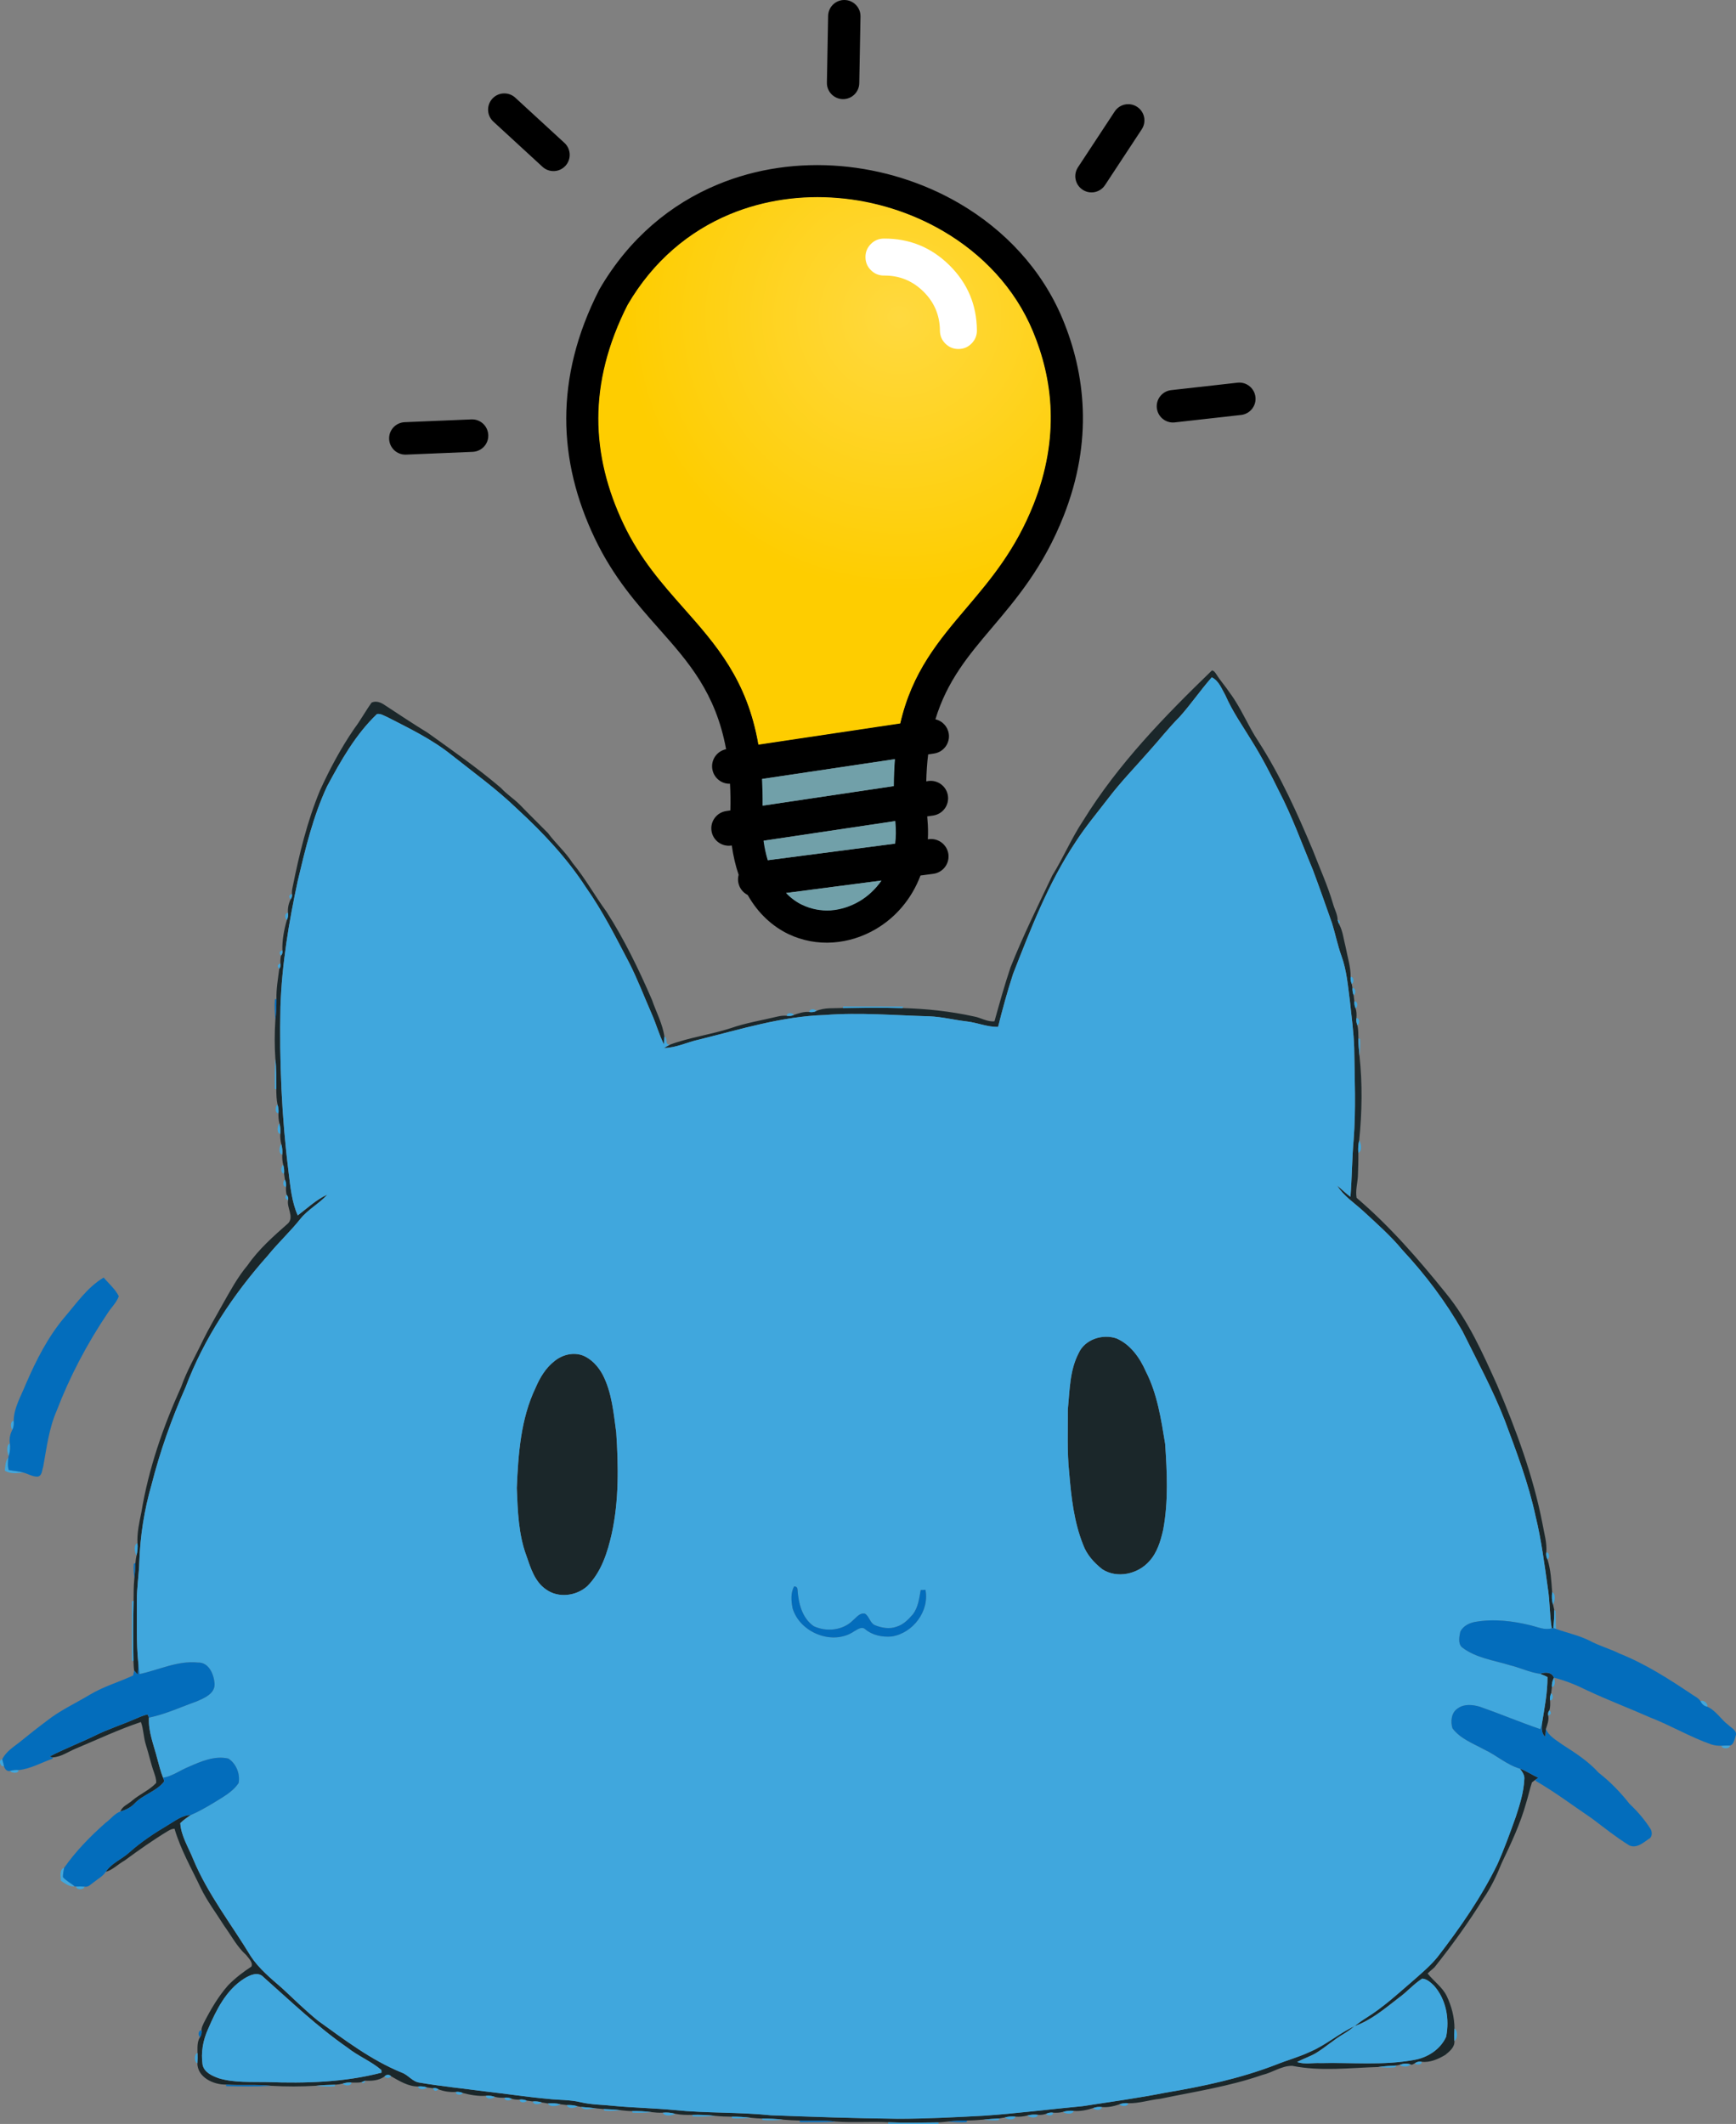 <svg version="1.1" xmlns="http://www.w3.org/2000/svg" xmlns:xlink="http://www.w3.org/1999/xlink" width="129.355" height="158.225" viewBox="0,0,129.355,158.225"><rect x="0" y="0" width="129.355" height="158.225" fill="#808080" stroke="none"/><defs><radialGradient cx="256.46" cy="110.542" r="20.378" gradientUnits="userSpaceOnUse" id="color-1"><stop offset="0" stop-color="#ffd93f"/><stop offset="1" stop-color="#fecd00"/></radialGradient></defs><g transform="translate(-189.47,-86.942)"><g data-paper-data="{&quot;isPaintingLayer&quot;:true}" stroke="none" stroke-linecap="butt" stroke-linejoin="miter" stroke-miterlimit="10" stroke-dasharray="" stroke-dashoffset="0" style="mix-blend-mode: normal"><g data-paper-data="{&quot;index&quot;:null}" fill-rule="nonzero" stroke-width="1"><g data-paper-data="{&quot;index&quot;:null}" fill="#1b272a"><path d="M280.098,137.163c0.304,0.485 0.688,0.912 1.005,1.389c0.845,1.127 1.352,2.455 2.133,3.623c1.644,2.552 2.892,5.329 4.064,8.122c0.507,1.32 1.1,2.611 1.497,3.971c0.111,0.404 0.336,0.785 0.343,1.211c0.024,0.07 0.071,0.209 0.095,0.279c0.3,0.538 0.353,1.174 0.51,1.763c0.133,0.73 0.376,1.45 0.364,2.199c-0.022,0.181 0.017,0.359 0.087,0.526c0.013,0.076 0.038,0.226 0.05,0.3c-0.011,0.181 0.021,0.362 0.087,0.531c0.014,0.115 0.041,0.346 0.055,0.461c-0.018,0.177 0.018,0.353 0.09,0.517c0.083,0.235 0.083,0.49 0.064,0.739c-0.031,0.177 0.007,0.353 0.07,0.52c0.08,0.322 0.07,0.659 0.078,0.989c0,0.434 0.034,0.869 0.08,1.3c0.227,2.091 0.189,4.205 -0.022,6.295c-0.073,0.301 -0.094,0.612 -0.064,0.923c0.008,0.576 -0.007,1.153 -0.032,1.729c-0.028,0.541 -0.195,1.085 -0.095,1.628c2.475,2.109 4.62,4.58 6.656,7.108c1.666,2.031 2.734,4.452 3.807,6.826c1.418,3.344 2.696,6.77 3.387,10.345c0.121,0.708 0.345,1.41 0.283,2.136c-0.032,0.178 0.004,0.359 0.09,0.52c0.248,0.779 0.286,1.624 0.346,2.437c-0.036,0.307 -0.034,0.622 0.066,0.921c0.024,0.102 0.069,0.307 0.092,0.408c0.003,0.45 -0.025,0.9 -0.067,1.348l-0.121,0.018c-0.161,-0.994 -0.136,-2.007 -0.293,-3.002c-0.254,-1.799 -0.485,-3.606 -0.918,-5.374c-0.526,-2.437 -1.414,-4.77 -2.284,-7.101c-0.888,-2.294 -2.067,-4.456 -3.156,-6.656c-1.236,-2.186 -2.759,-4.205 -4.469,-6.041c-0.886,-1.078 -1.939,-1.996 -2.96,-2.941c-0.656,-0.598 -1.434,-1.094 -1.907,-1.867c0.332,0.276 0.638,0.582 0.989,0.834c0.111,-1.408 0.112,-2.824 0.235,-4.231c0.177,-2.284 0.076,-4.575 0.042,-6.862c-0.036,-1.16 -0.195,-2.312 -0.317,-3.466c-0.151,-1.136 -0.235,-2.297 -0.633,-3.383c-0.287,-0.799 -0.453,-1.633 -0.703,-2.443c-0.469,-1.331 -0.938,-2.664 -1.432,-3.987c-0.825,-1.966 -1.544,-3.981 -2.532,-5.876c-0.608,-1.24 -1.243,-2.469 -1.973,-3.644c-0.689,-1.139 -1.469,-2.231 -2.003,-3.457c-0.276,-0.478 -0.49,-1.099 -1.02,-1.345c-0.838,0.947 -1.551,2.003 -2.398,2.946c-0.796,0.796 -1.49,1.686 -2.242,2.521c-1.027,1.176 -2.12,2.294 -3.066,3.537c-0.832,1.085 -1.715,2.134 -2.457,3.286c-2.011,3.023 -3.321,6.432 -4.64,9.795c-0.425,1.302 -0.788,2.628 -1.12,3.956c-0.797,0.015 -1.544,-0.319 -2.33,-0.409c-0.928,-0.106 -1.84,-0.342 -2.777,-0.381c-2.6,-0.069 -5.203,-0.301 -7.803,-0.097c-3.194,0.098 -6.265,1.061 -9.344,1.822c-0.884,0.188 -1.717,0.621 -2.635,0.636c0.14,-0.088 0.282,-0.171 0.427,-0.247c1.474,-0.549 3.051,-0.748 4.546,-1.235c1.136,-0.394 2.325,-0.583 3.492,-0.866c0.223,-0.05 0.453,-0.074 0.678,-0.055c0.179,0.028 0.363,0.015 0.526,-0.062c0.374,-0.126 0.761,-0.261 1.16,-0.22c0.178,0.029 0.359,0.006 0.518,-0.076c0.622,-0.272 1.314,-0.186 1.974,-0.221c1.483,-0.018 2.965,-0.034 4.448,0.007c1.781,0.045 3.565,0.237 5.307,0.619c0.523,0.085 1.006,0.427 1.546,0.363c0.376,-1.347 0.75,-2.696 1.197,-4.022c0.922,-2.329 2.036,-4.574 3.11,-6.837c0.831,-1.34 1.443,-2.804 2.319,-4.117c2.593,-4.196 6.05,-7.751 9.577,-11.159c0.156,0.018 0.244,0.154 0.321,0.275z"/><path d="M221.361,141.545c1.84,1.323 3.707,2.619 5.433,4.091c0.426,0.469 0.967,0.81 1.413,1.256c0.687,0.716 1.4,1.403 2.094,2.11c0.573,0.775 1.31,1.411 1.832,2.227c0.946,1.142 1.658,2.448 2.535,3.639c1.33,2.073 2.405,4.299 3.383,6.557c0.311,0.914 0.797,1.787 0.926,2.751c-0.006,0.192 -0.015,0.385 -0.029,0.579c-0.373,-0.744 -0.589,-1.551 -0.928,-2.309c-0.556,-1.264 -1.044,-2.56 -1.673,-3.791c-1.001,-1.907 -1.97,-3.841 -3.215,-5.605c-1.411,-2.176 -3.203,-4.081 -5.107,-5.831c-1.53,-1.481 -3.264,-2.728 -4.93,-4.05c-1.448,-1.159 -3.128,-1.966 -4.769,-2.807c-0.241,-0.098 -0.492,-0.275 -0.764,-0.226c-1.593,1.518 -2.686,3.46 -3.719,5.383c-1.045,2.237 -1.617,4.654 -2.187,7.046c-0.664,3.082 -1.181,6.205 -1.289,9.361c-0.087,4.113 0.091,8.234 0.603,12.317c0.137,1.093 0.235,2.22 0.684,3.239c0.723,-0.535 1.382,-1.173 2.211,-1.55c-0.598,0.667 -1.42,1.09 -1.99,1.785c-0.764,0.963 -1.672,1.798 -2.445,2.754c-2.583,2.898 -4.772,6.193 -6.142,9.839c-1.043,2.347 -1.899,4.774 -2.532,7.263c-0.538,1.853 -0.835,3.771 -0.904,5.698c-0.028,0.982 -0.192,1.958 -0.185,2.941c0.014,1.533 -0.049,3.069 0.105,4.598c0.007,0.296 -0.004,0.591 -0.031,0.888c-0.092,-0.099 -0.184,-0.2 -0.273,-0.301c-0.041,-0.242 -0.042,-0.489 -0.052,-0.732c-0.029,-1.488 -0.029,-2.976 0.007,-4.463c0.006,-0.548 0,-1.096 0.055,-1.64c0.045,-0.392 0.069,-0.788 0.084,-1.18c0.014,-0.189 0.039,-0.376 0.077,-0.558c0.078,-0.301 0.106,-0.614 0.074,-0.922c-0.038,-0.772 0.133,-1.53 0.287,-2.281c0.533,-3.241 1.613,-6.378 2.969,-9.364c0.43,-1.23 1.099,-2.351 1.652,-3.526c0.441,-0.894 0.957,-1.749 1.435,-2.623c0.569,-0.999 1.115,-2.024 1.86,-2.908c0.834,-1.204 1.946,-2.178 3.035,-3.139c0.441,-0.497 -0.132,-1.151 -0.013,-1.726c0.027,-0.147 -0.01,-0.277 -0.112,-0.39c-0.045,-0.196 -0.059,-0.394 -0.043,-0.594c0.029,-0.181 -0.007,-0.359 -0.08,-0.523c-0.017,-0.115 -0.05,-0.343 -0.067,-0.458c0.022,-0.223 0.001,-0.446 -0.064,-0.657c-0.062,-0.249 -0.08,-0.507 -0.069,-0.762c0.027,-0.262 -0,-0.524 -0.073,-0.776c-0.059,-0.248 -0.091,-0.503 -0.074,-0.757c0.028,-0.263 0.008,-0.53 -0.064,-0.783c-0.057,-0.248 -0.088,-0.503 -0.073,-0.757c0.028,-0.22 -0.006,-0.439 -0.069,-0.649c-0.083,-0.371 -0.085,-0.754 -0.094,-1.131c-0.01,-0.761 0.015,-1.525 -0.069,-2.281c-0.064,-0.957 -0.063,-1.921 -0.001,-2.877c0.056,-0.527 0.088,-1.057 0.083,-1.585c-0.02,-0.753 0.114,-1.495 0.209,-2.238c0.088,-0.121 0.119,-0.252 0.09,-0.395c-0.017,-0.199 -0.004,-0.395 0.039,-0.587c0.101,-0.116 0.135,-0.248 0.104,-0.394c-0.024,-0.764 0.123,-1.537 0.334,-2.269c0.086,-0.16 0.114,-0.341 0.083,-0.517c-0.031,-0.35 0.042,-0.704 0.195,-1.016c0.095,-0.118 0.129,-0.248 0.101,-0.394c-0.008,-0.181 0.01,-0.357 0.052,-0.531c0.492,-2.448 1.083,-4.892 2.043,-7.203c0.73,-1.598 1.56,-3.153 2.556,-4.601c0.467,-0.618 0.832,-1.303 1.285,-1.93c0.332,-0.154 0.694,-0.011 0.971,0.184c1.073,0.701 2.138,1.415 3.233,2.082z"/><path d="M272.676,186.652c1.036,0.455 1.732,1.446 2.174,2.455c0.858,1.675 1.139,3.557 1.439,5.391c0.144,2.137 0.249,4.302 -0.149,6.418c-0.191,0.831 -0.446,1.694 -1.038,2.335c-0.846,0.96 -2.406,1.309 -3.506,0.584c-0.605,-0.479 -1.149,-1.078 -1.417,-1.815c-0.682,-1.703 -0.89,-3.55 -1.038,-5.364c-0.168,-1.574 -0.091,-3.159 -0.101,-4.737c0.142,-1.406 0.13,-2.877 0.799,-4.162c0.46,-1.047 1.799,-1.469 2.838,-1.106z"/><path d="M232.878,187.912c0.661,0.256 1.165,0.821 1.498,1.434c0.687,1.327 0.813,2.849 1.012,4.306c0.165,2.51 0.207,5.062 -0.332,7.532c-0.318,1.413 -0.779,2.87 -1.827,3.92c-0.821,0.739 -2.162,0.907 -3.076,0.24c-0.828,-0.566 -1.139,-1.574 -1.448,-2.476c-0.607,-1.614 -0.657,-3.365 -0.727,-5.067c0.108,-2.534 0.289,-5.156 1.401,-7.478c0.318,-0.744 0.744,-1.463 1.389,-1.97c0.573,-0.481 1.393,-0.699 2.11,-0.44z"/><path d="M305.108,212.618c-0.014,0.116 -0.042,0.349 -0.056,0.465c-0.07,0.164 -0.111,0.342 -0.081,0.523c0.013,0.245 0.021,0.497 -0.046,0.74c-0.094,0.116 -0.125,0.249 -0.092,0.397c0.064,0.345 -0.069,0.671 -0.171,0.995c-0.022,0.196 -0.029,0.394 -0.048,0.593c-0.307,-0.266 -0.272,-0.677 -0.238,-1.043c0.182,-1.131 0.411,-2.265 0.401,-3.414c-0.177,-0.098 -0.364,-0.17 -0.552,-0.238c0.37,-0.139 0.866,-0.147 1.038,0.286c-0.116,0.213 -0.178,0.451 -0.154,0.696z"/><path d="M200.471,214.664c0.024,0.059 0.073,0.175 0.097,0.233c-0.06,1.047 0.359,2.031 0.611,3.027c0.14,0.486 0.249,0.984 0.444,1.453c0.021,0.102 0.129,0.226 0.039,0.325c-0.576,0.706 -1.526,0.926 -2.151,1.579c-0.287,0.307 -0.666,0.496 -1.069,0.607c0.137,-0.398 0.586,-0.544 0.876,-0.81c0.562,-0.482 1.278,-0.769 1.787,-1.312c0.025,-0.27 -0.077,-0.528 -0.157,-0.781c-0.244,-0.671 -0.385,-1.372 -0.604,-2.05c-0.181,-0.558 -0.172,-1.159 -0.373,-1.71c-1.649,0.547 -3.222,1.296 -4.823,1.963c-0.577,0.235 -1.121,0.639 -1.759,0.67c-0.059,-0.015 -0.175,-0.046 -0.233,-0.062c1.11,-0.573 2.279,-1.02 3.401,-1.565c0.933,-0.468 1.931,-0.779 2.885,-1.195c0.338,-0.139 0.668,-0.307 1.029,-0.373z"/><path d="M304.095,219.378c-0.055,0.036 -0.165,0.109 -0.22,0.146c-0.064,0.05 -0.192,0.149 -0.255,0.198c-0.165,0.503 -0.273,1.024 -0.433,1.53c-0.432,1.561 -1.131,3.027 -1.823,4.484c-0.376,0.932 -0.81,1.844 -1.385,2.672c-1.096,1.77 -2.319,3.453 -3.614,5.081c-0.165,0.161 -0.355,0.3 -0.518,0.467c0.451,0.575 1.092,1.006 1.421,1.676c0.362,0.753 0.58,1.586 0.579,2.424c-0.017,0.303 -0.022,0.607 -0.008,0.912c0.055,0.464 -0.355,0.795 -0.678,1.055c-0.524,0.312 -1.134,0.584 -1.759,0.511c-0.178,-0.041 -0.362,0.001 -0.509,0.112c-0.052,0.027 -0.156,0.078 -0.209,0.105l-0.101,-0.018c-0.269,-0.095 -0.555,-0.074 -0.82,0.029c-0.062,0.013 -0.184,0.036 -0.244,0.049c-0.45,0.021 -0.9,0.049 -1.347,0.111c-2.136,0.063 -4.305,0.339 -6.421,-0.088c-0.795,-0.001 -1.467,0.507 -2.227,0.682c-2.465,0.859 -5.055,1.246 -7.602,1.776c-0.8,0.081 -1.579,0.352 -2.389,0.329c-0.22,-0.025 -0.444,0 -0.653,0.086c-0.42,0.144 -0.863,0.24 -1.312,0.199c-0.219,-0.028 -0.441,-0.003 -0.649,0.078c-0.467,0.151 -0.957,0.252 -1.45,0.21c-0.263,-0.032 -0.53,-0.004 -0.785,0.073c-0.242,0.063 -0.495,0.074 -0.746,0.059c-0.178,-0.034 -0.357,0.01 -0.521,0.085c-0.195,0.066 -0.397,0.09 -0.604,0.073c-0.265,-0.032 -0.535,-0.021 -0.793,0.056c-0.29,0.069 -0.589,0.104 -0.887,0.081c-0.266,-0.034 -0.535,-0.01 -0.795,0.064c-0.102,0.017 -0.305,0.052 -0.408,0.07c-0.395,0.021 -0.792,0.042 -1.186,0.087c-0.402,0.039 -0.806,0.066 -1.211,0.069c-0.483,-0.006 -0.967,0.017 -1.448,0.077c-0.224,0.024 -0.448,0.05 -0.675,0.063c-1.25,0.013 -2.501,0.046 -3.753,-0.01c-1.303,-0.063 -2.611,0.043 -3.913,-0.053c-0.89,-0.119 -1.79,-0.048 -2.684,-0.074c-0.413,-0.01 -0.827,-0.029 -1.239,-0.07c-0.523,-0.062 -1.051,-0.08 -1.578,-0.08c-0.268,-0.007 -0.537,-0.029 -0.806,-0.057c-0.479,-0.06 -0.961,-0.087 -1.445,-0.083c-0.405,-0.001 -0.813,-0.02 -1.218,-0.06c-0.572,-0.064 -1.148,-0.092 -1.725,-0.074c-0.426,0.006 -0.856,0.003 -1.275,-0.084c-0.298,-0.078 -0.607,-0.114 -0.915,-0.08c-0.282,0.013 -0.566,-0.007 -0.849,-0.041c-0.479,-0.066 -0.963,-0.085 -1.448,-0.077c-0.265,0 -0.53,-0.028 -0.795,-0.059c-0.439,-0.06 -0.881,-0.081 -1.326,-0.094c-0.163,-0.011 -0.325,-0.027 -0.489,-0.045c-0.395,-0.053 -0.792,-0.081 -1.19,-0.112c-0.067,-0.014 -0.199,-0.039 -0.265,-0.053c-0.258,-0.076 -0.526,-0.102 -0.793,-0.087c-0.119,-0.014 -0.355,-0.042 -0.472,-0.057c-0.305,-0.083 -0.624,-0.093 -0.939,-0.063c-0.114,-0.02 -0.342,-0.056 -0.455,-0.076c-0.216,-0.07 -0.443,-0.094 -0.67,-0.073c-0.114,-0.015 -0.339,-0.046 -0.451,-0.063c-0.165,-0.07 -0.345,-0.105 -0.527,-0.076c-0.203,0.015 -0.402,-0.006 -0.598,-0.063c-0.164,-0.071 -0.343,-0.109 -0.524,-0.077c-0.245,0.015 -0.496,-0.001 -0.737,-0.066c-0.212,-0.071 -0.434,-0.108 -0.659,-0.076c-0.579,0.041 -1.159,-0.06 -1.717,-0.21c-0.163,-0.067 -0.338,-0.108 -0.517,-0.078c-0.44,0.029 -0.888,-0.034 -1.302,-0.196c-0.125,-0.085 -0.261,-0.112 -0.409,-0.078c-0.109,-0.015 -0.328,-0.046 -0.439,-0.06c-0.213,-0.071 -0.439,-0.102 -0.666,-0.073c-0.73,0.008 -1.39,-0.409 -2.01,-0.757c-0.142,-0.158 -0.37,-0.143 -0.502,0.022c-0.409,0.296 -0.953,0.331 -1.443,0.305c-0.067,0.029 -0.203,0.087 -0.272,0.115c-0.245,0.041 -0.496,0.029 -0.747,0.024c-0.216,-0.029 -0.434,0.013 -0.645,0.078c-0.181,0.046 -0.367,0.073 -0.558,0.081c-0.483,0.008 -0.97,0.027 -1.452,0.081c-1.094,0.064 -2.197,0.066 -3.293,0.003c-1.129,-0.123 -2.267,-0.015 -3.4,-0.094c-0.925,0.018 -2.117,-0.539 -2.124,-1.588c0.014,-0.255 0.022,-0.51 0.01,-0.764c0,-0.401 -0.038,-0.831 0.189,-1.183c0.102,-0.149 0.132,-0.326 0.111,-0.499c-0.015,-0.205 0.097,-0.385 0.172,-0.562c0.51,-0.994 1.075,-1.969 1.818,-2.807c0.518,-0.528 1.108,-0.982 1.728,-1.385c0.135,-0.321 -0.213,-0.617 -0.387,-0.858c-0.682,-0.61 -1.099,-1.432 -1.631,-2.162c-0.597,-0.954 -1.286,-1.853 -1.774,-2.871c-0.682,-1.443 -1.488,-2.838 -1.937,-4.379c-0.174,-0.001 -0.331,0.08 -0.482,0.165c-1.121,0.678 -2.192,1.435 -3.247,2.211c-0.479,0.261 -0.867,0.692 -1.406,0.839c0.432,-0.657 1.201,-0.939 1.764,-1.455c0.877,-0.781 1.86,-1.432 2.867,-2.029c0.537,-0.312 1.055,-0.744 1.707,-0.758c-0.269,0.189 -0.544,0.376 -0.779,0.61c0.063,0.968 0.619,1.811 0.968,2.695c1.083,2.597 2.834,4.821 4.281,7.21c0.624,0.949 1.515,1.669 2.361,2.408c0.872,0.814 1.726,1.648 2.651,2.403c1.986,1.425 3.952,2.932 6.233,3.862c0.493,0.171 0.8,0.684 1.335,0.75c1.635,0.279 3.289,0.44 4.934,0.66c1.546,0.172 3.084,0.412 4.634,0.551c0.81,0.092 1.634,0.055 2.43,0.248c0.813,0.193 1.654,0.181 2.479,0.275c1.498,0.14 3.003,0.167 4.5,0.307c2.395,0.249 4.812,0.143 7.207,0.392c3.139,0.116 6.277,0.227 9.416,0.258c2.148,0.006 4.294,-0.114 6.436,-0.224c2.461,-0.167 4.906,-0.483 7.36,-0.712c2.057,-0.317 4.121,-0.597 6.163,-1.001c2.806,-0.471 5.605,-1.064 8.267,-2.095c0.838,-0.336 1.714,-0.572 2.531,-0.957c1.177,-0.5 2.147,-1.368 3.303,-1.906c-0.255,0.217 -0.526,0.413 -0.816,0.583c-0.695,0.409 -1.3,0.95 -1.983,1.379c-0.462,0.291 -0.992,0.446 -1.47,0.709c0.558,0.193 1.162,0.046 1.739,0.078c2.325,-0.057 4.676,0.193 6.979,-0.237c0.996,-0.164 1.962,-0.786 2.382,-1.722c0.266,-1.307 0.01,-2.779 -0.893,-3.798c-0.245,-0.24 -0.53,-0.513 -0.888,-0.535c-0.629,0.395 -1.115,0.977 -1.719,1.41c-1.045,0.806 -2.067,1.687 -3.331,2.133c0.29,-0.223 0.586,-0.441 0.898,-0.633c1.275,-0.79 2.375,-1.818 3.509,-2.789c0.622,-0.551 1.264,-1.087 1.788,-1.735c1.673,-2.169 3.25,-4.432 4.455,-6.9c0.517,-1.153 0.947,-2.344 1.372,-3.534c0.299,-0.902 0.587,-1.826 0.636,-2.78c0.048,-0.318 -0.147,-0.582 -0.332,-0.814c0.485,0.17 0.909,0.467 1.373,0.68M209.111,234.232c-0.409,-0.446 -1.023,-0.158 -1.446,0.105c-1.352,0.851 -2.081,2.34 -2.692,3.76c-0.377,0.823 -0.541,1.752 -0.408,2.651c0.116,0.577 0.712,0.835 1.209,1.015c1.173,0.346 2.406,0.258 3.613,0.283c2.852,0.101 5.736,0.021 8.51,-0.701c-0.003,-0.049 -0.007,-0.149 -0.01,-0.199c-0.772,-0.66 -1.738,-1.036 -2.532,-1.669c-2.241,-1.551 -4.211,-3.443 -6.244,-5.245z"/></g><g data-paper-data="{&quot;index&quot;:null}" fill="#40a7dd"><path d="M280.783,138.748c0.534,1.226 1.313,2.318 2.003,3.457c0.73,1.174 1.365,2.403 1.973,3.644c0.988,1.895 1.707,3.91 2.532,5.876c0.495,1.323 0.963,2.656 1.432,3.987c0.251,0.81 0.416,1.644 0.703,2.443c0.398,1.086 0.482,2.246 0.633,3.383c0.122,1.153 0.28,2.305 0.317,3.466c0.034,2.287 0.135,4.578 -0.042,6.862c-0.123,1.407 -0.125,2.822 -0.235,4.231c-0.352,-0.252 -0.657,-0.558 -0.989,-0.834c0.474,0.772 1.251,1.268 1.907,1.867c1.02,0.946 2.074,1.864 2.96,2.941c1.71,1.836 3.233,3.855 4.469,6.041c1.089,2.2 2.267,4.362 3.156,6.656c0.87,2.33 1.759,4.664 2.284,7.101c0.433,1.769 0.664,3.575 0.918,5.374c0.157,0.995 0.132,2.008 0.293,3.002c-0.527,0.154 -1.038,-0.097 -1.544,-0.216c-1.355,-0.335 -2.779,-0.504 -4.163,-0.262c-0.444,0.076 -0.901,0.311 -1.107,0.729c-0.076,0.371 -0.186,0.891 0.137,1.173c1.026,0.786 2.351,0.956 3.557,1.324c0.758,0.185 1.471,0.535 2.248,0.643c0.188,0.069 0.376,0.14 0.552,0.238c0.01,1.149 -0.219,2.283 -0.401,3.414c-0.034,0.157 -0.076,0.314 -0.125,0.471c-1.513,-0.517 -2.992,-1.141 -4.503,-1.67c-0.531,-0.158 -1.17,-0.231 -1.647,0.114c-0.493,0.297 -0.562,0.991 -0.404,1.491c0.577,0.776 1.537,1.128 2.361,1.579c0.916,0.425 1.682,1.141 2.663,1.427c0.185,0.233 0.38,0.496 0.332,0.814c-0.049,0.954 -0.338,1.878 -0.636,2.78c-0.425,1.19 -0.855,2.381 -1.372,3.534c-1.205,2.468 -2.782,4.731 -4.455,6.9c-0.524,0.647 -1.166,1.184 -1.788,1.735c-1.134,0.971 -2.234,1.998 -3.509,2.789c-0.312,0.192 -0.608,0.411 -0.898,0.633c-1.156,0.538 -2.126,1.406 -3.303,1.906c-0.817,0.385 -1.693,0.621 -2.531,0.957c-2.661,1.031 -5.461,1.624 -8.267,2.095c-2.042,0.404 -4.106,0.684 -6.163,1.001c-2.454,0.228 -4.899,0.545 -7.36,0.712c-2.143,0.111 -4.288,0.23 -6.436,0.224c-3.139,-0.031 -6.277,-0.142 -9.416,-0.258c-2.395,-0.249 -4.812,-0.143 -7.207,-0.392c-1.497,-0.14 -3.002,-0.167 -4.5,-0.307c-0.825,-0.094 -1.666,-0.081 -2.479,-0.275c-0.796,-0.193 -1.62,-0.156 -2.43,-0.248c-1.55,-0.139 -3.089,-0.378 -4.634,-0.551c-1.645,-0.22 -3.299,-0.381 -4.934,-0.66c-0.535,-0.066 -0.842,-0.579 -1.336,-0.75c-2.281,-0.931 -4.248,-2.437 -6.233,-3.862c-0.925,-0.755 -1.78,-1.589 -2.651,-2.403c-0.846,-0.739 -1.738,-1.459 -2.361,-2.408c-1.448,-2.389 -3.198,-4.613 -4.281,-7.21c-0.349,-0.884 -0.905,-1.726 -0.968,-2.695c0.235,-0.234 0.51,-0.42 0.779,-0.61c0.59,-0.247 1.141,-0.572 1.689,-0.897c0.671,-0.426 1.432,-0.807 1.879,-1.49c0.126,-0.68 -0.181,-1.443 -0.765,-1.819c-1.02,-0.237 -2.043,0.212 -2.962,0.617c-0.639,0.259 -1.209,0.694 -1.9,0.814c-0.195,-0.469 -0.304,-0.967 -0.444,-1.453c-0.252,-0.996 -0.671,-1.98 -0.611,-3.027c1.23,-0.251 2.375,-0.79 3.552,-1.208c0.566,-0.247 1.373,-0.572 1.338,-1.312c-0.048,-0.689 -0.42,-1.619 -1.249,-1.584c-1.511,-0.156 -2.904,0.554 -4.346,0.859c-0.046,-0.28 -0.071,-0.562 -0.094,-0.844c-0.154,-1.529 -0.091,-3.065 -0.105,-4.598c-0.007,-0.984 0.157,-1.959 0.185,-2.941c0.069,-1.927 0.366,-3.845 0.904,-5.698c0.633,-2.489 1.49,-4.916 2.532,-7.263c1.371,-3.646 3.559,-6.941 6.142,-9.839c0.774,-0.956 1.682,-1.791 2.445,-2.754c0.57,-0.695 1.392,-1.118 1.99,-1.785c-0.83,0.377 -1.488,1.015 -2.211,1.55c-0.448,-1.019 -0.547,-2.145 -0.684,-3.239c-0.511,-4.082 -0.689,-8.204 -0.603,-12.317c0.108,-3.156 0.625,-6.279 1.289,-9.361c0.57,-2.392 1.142,-4.809 2.187,-7.046c1.033,-1.923 2.126,-3.865 3.719,-5.383c0.272,-0.049 0.523,0.128 0.764,0.226c1.641,0.841 3.321,1.648 4.769,2.807c1.666,1.321 3.4,2.569 4.93,4.05c1.903,1.75 3.695,3.655 5.107,5.831c1.244,1.764 2.214,3.698 3.215,5.605c0.629,1.23 1.117,2.527 1.673,3.791c0.339,0.758 0.555,1.565 0.928,2.309c0.014,-0.193 0.024,-0.387 0.029,-0.579c0.279,0.042 -0.011,0.622 0.402,0.593c-0.146,0.076 -0.287,0.158 -0.427,0.247c0.918,-0.015 1.75,-0.448 2.635,-0.636c3.079,-0.761 6.151,-1.724 9.344,-1.822c2.6,-0.205 5.203,0.028 7.803,0.097c0.938,0.039 1.85,0.275 2.777,0.381c0.786,0.09 1.533,0.425 2.33,0.409c0.332,-1.328 0.695,-2.654 1.12,-3.956c1.319,-3.363 2.629,-6.773 4.64,-9.795c0.741,-1.152 1.624,-2.202 2.457,-3.286c0.946,-1.243 2.039,-2.361 3.066,-3.537c0.753,-0.835 1.446,-1.725 2.242,-2.521c0.846,-0.943 1.56,-1.998 2.398,-2.946c0.53,0.247 0.744,0.867 1.02,1.345M272.676,186.652c-1.038,-0.363 -2.378,0.059 -2.838,1.106c-0.668,1.285 -0.657,2.756 -0.799,4.162c0.01,1.578 -0.067,3.163 0.101,4.737c0.149,1.815 0.356,3.662 1.038,5.364c0.268,0.737 0.811,1.335 1.417,1.815c1.1,0.725 2.66,0.376 3.506,-0.584c0.593,-0.64 0.848,-1.504 1.038,-2.335c0.398,-2.116 0.293,-4.281 0.149,-6.418c-0.3,-1.834 -0.582,-3.716 -1.439,-5.391c-0.441,-1.009 -1.138,-2 -2.174,-2.455M232.878,187.912c-0.718,-0.259 -1.537,-0.041 -2.11,0.44c-0.645,0.507 -1.071,1.226 -1.389,1.97c-1.113,2.322 -1.293,4.944 -1.401,7.478c0.07,1.703 0.121,3.453 0.727,5.067c0.308,0.902 0.619,1.91 1.448,2.476c0.914,0.667 2.255,0.499 3.076,-0.24c1.048,-1.05 1.509,-2.507 1.827,-3.92c0.539,-2.471 0.497,-5.022 0.332,-7.532c-0.199,-1.457 -0.325,-2.979 -1.012,-4.306c-0.334,-0.612 -0.837,-1.177 -1.498,-1.434M248.897,205.364c-0.003,-0.156 -0.085,-0.24 -0.248,-0.251c-0.279,0.483 -0.221,1.087 -0.125,1.617c0.526,1.834 2.999,2.835 4.601,1.729c0.245,-0.132 0.559,-0.39 0.821,-0.144c0.548,0.454 1.272,0.594 1.969,0.534c1.579,-0.241 2.825,-1.889 2.514,-3.477c-0.09,0.006 -0.268,0.015 -0.356,0.021c-0.111,0.624 -0.188,1.299 -0.591,1.816c-0.331,0.377 -0.702,0.764 -1.198,0.909c-0.528,0.2 -1.117,0.093 -1.626,-0.111c-0.36,-0.167 -0.411,-0.639 -0.723,-0.851c-0.397,-0.105 -0.647,0.276 -0.914,0.496c-0.751,0.75 -1.976,0.872 -2.916,0.43c-0.876,-0.608 -1.141,-1.717 -1.208,-2.72z"/><path d="M211.12,153.937c-0.161,-0.199 -0.128,-0.331 0.101,-0.394c0.028,0.146 -0.006,0.276 -0.101,0.394z"/><path d="M210.843,155.471c-0.178,-0.104 -0.167,-0.541 0.083,-0.517c0.031,0.177 0.003,0.357 -0.083,0.517z"/><path d="M289.312,155.654l-0.077,0.104c-0.024,-0.07 -0.071,-0.209 -0.095,-0.279l0.123,0.032z"/><path d="M210.406,158.133c-0.157,-0.198 -0.122,-0.328 0.104,-0.394c0.031,0.146 -0.003,0.277 -0.104,0.394z"/><path d="M210.277,159.115c-0.17,-0.193 -0.14,-0.325 0.09,-0.395c0.029,0.143 -0.001,0.275 -0.09,0.395z"/><path d="M290.109,159.719c0.256,-0.027 0.27,0.418 0.087,0.526c-0.07,-0.167 -0.109,-0.345 -0.087,-0.526z"/><path d="M290.246,160.545c0.258,-0.02 0.279,0.425 0.087,0.531c-0.066,-0.17 -0.098,-0.35 -0.087,-0.531z"/><path d="M290.388,161.537c0.256,-0.034 0.28,0.413 0.09,0.517c-0.071,-0.164 -0.108,-0.341 -0.09,-0.517z"/><path d="M256.722,162.042c-1.483,-0.041 -2.965,-0.025 -4.448,-0.007l0.018,-0.114c1.49,0.007 2.979,-0.003 4.468,0.007z"/><path d="M249.781,162.332c-0.024,-0.252 0.419,-0.256 0.518,-0.076c-0.16,0.081 -0.341,0.105 -0.518,0.076z"/><path d="M248.095,162.613c-0.015,-0.255 0.429,-0.245 0.526,-0.062c-0.163,0.077 -0.346,0.09 -0.526,0.062z"/><path d="M290.542,162.793c0.258,-0.028 0.261,0.423 0.07,0.52c-0.063,-0.167 -0.101,-0.343 -0.07,-0.52z"/><path d="M290.77,165.602c-0.046,-0.432 -0.08,-0.866 -0.08,-1.3l0.118,0.031c0.031,0.423 -0.003,0.848 -0.038,1.27z"/><path d="M209.947,168.06c-0.007,-0.748 -0.013,-1.498 0.039,-2.245c0.084,0.757 0.059,1.52 0.069,2.281z"/><path d="M210.149,169.228c0.063,0.21 0.097,0.429 0.069,0.649c-0.276,-0.006 -0.251,-0.514 -0.069,-0.649z"/><path d="M210.291,170.633c0.073,0.254 0.092,0.52 0.064,0.783c-0.289,-0.055 -0.228,-0.6 -0.064,-0.783z"/><path d="M290.684,172.821c-0.029,-0.311 -0.008,-0.622 0.064,-0.923c0.157,0.237 0.234,0.802 -0.064,0.923z"/><path d="M210.429,172.173c0.073,0.252 0.099,0.514 0.073,0.776c-0.29,-0.049 -0.24,-0.594 -0.073,-0.776z"/><path d="M210.571,173.712c0.066,0.212 0.087,0.434 0.064,0.657c-0.277,-0.013 -0.242,-0.52 -0.064,-0.657z"/><path d="M210.703,174.827c0.073,0.164 0.109,0.342 0.08,0.523c-0.252,0.022 -0.261,-0.422 -0.08,-0.523z"/><path d="M210.826,175.944c0.102,0.112 0.139,0.242 0.112,0.39c-0.23,-0.063 -0.266,-0.192 -0.112,-0.39z"/><path d="M190.387,193.454c-0.136,-0.168 -0.158,-0.646 0.101,-0.674c0.024,0.228 0.014,0.467 -0.101,0.674z"/><path d="M190.115,195.402c-0.119,-0.261 -0.196,-0.795 0.088,-0.935c0.043,0.314 0.02,0.635 -0.088,0.935z"/><path d="M190.122,196.452c0.37,0.067 0.747,0.087 1.107,0.196c-0.461,0.024 -0.989,0.122 -1.399,-0.156c0.034,-0.334 0.041,-0.705 0.255,-0.98c-0.011,0.311 -0.064,0.636 0.036,0.939z"/><path d="M199.638,202.824c-0.14,-0.245 -0.231,-0.807 0.074,-0.922c0.032,0.308 0.004,0.621 -0.074,0.922z"/><path d="M304.69,202.593c0.248,-0.027 0.263,0.409 0.09,0.52c-0.086,-0.161 -0.122,-0.342 -0.09,-0.52z"/><path d="M305.126,205.549c0.287,0.129 0.205,0.675 0.066,0.921c-0.099,-0.299 -0.102,-0.614 -0.066,-0.921z"/><path d="M199.415,210.664l-0.106,0.022c-0.018,-1.487 -0.01,-2.975 -0.006,-4.461l0.119,-0.025c-0.036,1.487 -0.036,2.975 -0.007,4.463z"/><path d="M305.375,206.951c0.028,0.444 0.011,0.891 0.042,1.337c-0.049,-0.015 -0.15,-0.046 -0.2,-0.062c0.042,-0.448 0.07,-0.898 0.067,-1.348l0.091,0.073z"/><path d="M305.108,212.618c-0.024,-0.245 0.038,-0.483 0.154,-0.696c0.091,0.195 0.115,0.666 -0.154,0.696z"/><path d="M304.97,213.606c-0.029,-0.181 0.011,-0.359 0.081,-0.523c0.182,0.101 0.174,0.547 -0.081,0.523z"/><path d="M316.178,213.67c0.221,-0.121 0.582,0.175 0.503,0.413c-0.234,-0.039 -0.406,-0.203 -0.503,-0.413z"/><path d="M304.832,214.742c-0.032,-0.147 -0.001,-0.28 0.093,-0.397c0.165,0.191 0.135,0.324 -0.093,0.397z"/><path d="M317.74,216.99c0.21,-0.014 0.419,-0.015 0.629,-0.011c0.011,0.268 -0.618,0.262 -0.629,0.011z"/><path d="M189.769,218.509c-0.273,0.116 -0.443,-0.493 -0.133,-0.509c0.05,0.167 0.095,0.336 0.133,0.509z"/><path d="M190.206,218.866c0.214,-0.063 0.434,-0.092 0.653,-0.063c0,0.276 -0.516,0.242 -0.653,0.063z"/><path d="M194.157,226.773c0.238,0.287 0.601,0.448 0.879,0.698c-0.392,0.036 -0.722,-0.22 -1.03,-0.425c-0.007,-0.315 -0.136,-0.828 0.241,-0.963c-0.041,0.226 -0.09,0.455 -0.09,0.689z"/><path d="M195.145,227.476c0.206,-0.006 0.411,-0.004 0.612,0.008c0.001,0.259 -0.626,0.263 -0.612,-0.008z"/><path d="M209.111,234.232c2.033,1.802 4.004,3.694 6.244,5.245c0.795,0.633 1.76,1.009 2.532,1.669c0.003,0.05 0.007,0.15 0.01,0.199c-2.775,0.722 -5.659,0.802 -8.51,0.701c-1.207,-0.025 -2.44,0.063 -3.613,-0.283c-0.497,-0.179 -1.093,-0.437 -1.209,-1.015c-0.133,-0.9 0.031,-1.829 0.408,-2.651c0.611,-1.42 1.34,-2.909 2.692,-3.76c0.423,-0.263 1.037,-0.551 1.446,-0.105z"/><path d="M296.334,234.877c0.902,1.019 1.159,2.49 0.893,3.798c-0.42,0.936 -1.386,1.558 -2.382,1.722c-2.302,0.43 -4.654,0.179 -6.979,0.237c-0.577,-0.032 -1.181,0.115 -1.739,-0.078c0.478,-0.263 1.008,-0.418 1.47,-0.709c0.682,-0.429 1.288,-0.97 1.983,-1.379c0.29,-0.17 0.561,-0.366 0.816,-0.583c1.264,-0.446 2.286,-1.327 3.331,-2.133c0.604,-0.433 1.09,-1.015 1.719,-1.41c0.359,0.022 0.643,0.296 0.888,0.535z"/><path d="M297.846,238.057c0.252,0.136 0.255,0.793 -0.008,0.912c-0.014,-0.305 -0.008,-0.61 0.008,-0.912z"/><path d="M204.181,240.646c-0.256,-0.077 -0.256,-0.706 0.01,-0.764c0.013,0.254 0.004,0.509 -0.01,0.764z"/><path d="M294.892,240.648c0.147,-0.111 0.331,-0.153 0.509,-0.112c0.031,0.237 -0.391,0.266 -0.509,0.112z"/><path d="M293.762,240.764c0.265,-0.104 0.551,-0.125 0.82,-0.029c-0.199,0.2 -0.601,0.199 -0.82,0.029z"/><path d="M293.444,240.938c-0.42,0.07 -0.851,0.017 -1.272,-0.014c0.447,-0.062 0.897,-0.09 1.347,-0.111z"/><path d="M218.114,241.64c0.132,-0.165 0.36,-0.181 0.502,-0.022c-0.158,0.156 -0.325,0.164 -0.502,0.022z"/><path d="M216.646,242.069l-0.139,0.059l-0.108,-0.067c0.069,-0.028 0.205,-0.086 0.272,-0.115z"/><path d="M215.008,242.163c0.21,-0.066 0.429,-0.108 0.645,-0.078c0.003,0.275 -0.503,0.256 -0.645,0.078z"/><path d="M214.405,242.362c-0.468,0.034 -0.939,-0.003 -1.407,-0.036c0.482,-0.055 0.968,-0.073 1.452,-0.081z"/><path d="M220.626,242.374c0.227,-0.029 0.453,0.001 0.666,0.073c-0.144,0.167 -0.647,0.199 -0.666,-0.073z"/><path d="M221.73,242.507c0.149,-0.034 0.284,-0.007 0.409,0.078c-0.189,0.171 -0.325,0.144 -0.409,-0.078z"/><path d="M223.441,242.782c0.179,-0.029 0.355,0.011 0.517,0.078c-0.097,0.188 -0.548,0.177 -0.517,-0.078z"/><path d="M225.675,243.071c0.224,-0.032 0.447,0.004 0.659,0.076c-0.143,0.17 -0.643,0.195 -0.659,-0.076z"/><path d="M227.07,243.212c0.181,-0.032 0.36,0.006 0.524,0.077c-0.099,0.182 -0.545,0.175 -0.524,-0.077z"/><path d="M228.193,243.352c0.182,-0.029 0.362,0.006 0.527,0.076c-0.101,0.181 -0.549,0.178 -0.527,-0.076z"/><path d="M229.171,243.491c0.227,-0.021 0.454,0.003 0.67,0.073c-0.147,0.17 -0.649,0.202 -0.67,-0.073z"/><path d="M272.879,243.708c0.209,-0.085 0.433,-0.111 0.653,-0.085c-0.008,0.27 -0.505,0.249 -0.653,0.085z"/><path d="M230.296,243.64c0.315,-0.029 0.633,-0.02 0.939,0.063c-0.247,0.143 -0.804,0.233 -0.939,-0.063z"/><path d="M231.708,243.76c0.268,-0.015 0.535,0.011 0.793,0.087c-0.195,0.156 -0.74,0.21 -0.793,-0.087z"/><path d="M270.919,243.986c0.207,-0.081 0.43,-0.106 0.649,-0.078c-0.006,0.272 -0.504,0.247 -0.649,0.078z"/><path d="M232.766,243.9c0.398,0.031 0.795,0.059 1.19,0.112c-0.371,-0.034 -0.94,0.207 -1.19,-0.112z"/><path d="M235.77,244.151c-0.419,0.024 -0.842,0.071 -1.264,0.024l-0.062,-0.118c0.444,0.013 0.887,0.034 1.326,0.094z"/><path d="M268.684,244.269c0.255,-0.077 0.521,-0.105 0.785,-0.073c-0.059,0.286 -0.596,0.233 -0.785,0.073z"/><path d="M238.012,244.287c-0.467,0.035 -0.936,0.07 -1.406,0.036l-0.042,-0.114c0.485,-0.008 0.968,0.011 1.448,0.077z"/><path d="M267.417,244.413c0.164,-0.076 0.343,-0.119 0.521,-0.085c0.027,0.249 -0.416,0.263 -0.521,0.085z"/><path d="M238.861,244.328c0.308,-0.034 0.617,0.001 0.915,0.08c-0.238,0.144 -0.804,0.223 -0.915,-0.08z"/><path d="M266.02,244.542c0.258,-0.077 0.528,-0.088 0.793,-0.056c-0.07,0.282 -0.603,0.217 -0.793,0.056z"/><path d="M242.777,244.566c-0.561,0.041 -1.127,0.067 -1.69,0.038l-0.035,-0.112c0.577,-0.018 1.153,0.01 1.725,0.074z"/><path d="M264.338,244.688c0.259,-0.074 0.528,-0.098 0.795,-0.064c-0.062,0.283 -0.603,0.223 -0.795,0.064z"/><path d="M244.028,244.744l-0.034,-0.118c0.483,-0.004 0.966,0.022 1.445,0.083c-0.468,0.032 -0.94,0.067 -1.411,0.035z"/><path d="M263.874,244.883c-0.376,0.036 -0.754,-0.004 -1.129,-0.038c0.394,-0.045 0.79,-0.066 1.186,-0.087z"/><path d="M247.823,244.846c-0.51,0.039 -1.024,0.074 -1.536,0.025l-0.042,-0.105c0.527,0 1.055,0.018 1.578,0.08z"/><path d="M259.39,245.166c-1.249,0.003 -2.497,-0.001 -3.746,-0.008l0.014,-0.114c1.251,0.056 2.503,0.022 3.753,0.01z"/></g><path d="M209.985,162.938c-0.031,-0.513 -0.071,-1.029 -0.031,-1.541l0.114,-0.043c0.006,0.528 -0.027,1.058 -0.083,1.585z" data-paper-data="{&quot;index&quot;:null}" fill="#036dbc"/><path d="M198.322,183.507c-0.171,0.485 -0.57,0.837 -0.838,1.268c-1.529,2.27 -2.814,4.71 -3.793,7.265c-0.58,1.326 -0.746,2.775 -1.006,4.183c-0.094,0.251 -0.074,0.667 -0.411,0.72c-0.369,0.014 -0.697,-0.2 -1.044,-0.296c-0.36,-0.109 -0.737,-0.129 -1.107,-0.196c-0.101,-0.303 -0.048,-0.628 -0.036,-0.939l0.029,-0.111c0.108,-0.3 0.132,-0.621 0.088,-0.935c-0.055,-0.353 0.024,-0.701 0.184,-1.013c0.115,-0.207 0.125,-0.446 0.101,-0.674c0.017,-0.98 0.556,-1.851 0.909,-2.74c0.764,-1.762 1.638,-3.496 2.883,-4.972c0.902,-1.045 1.703,-2.237 2.915,-2.953c0.381,0.457 0.86,0.852 1.127,1.392z" data-paper-data="{&quot;index&quot;:null}" fill="#036dbc"/><path d="M199.56,203.381c-0.015,0.392 -0.039,0.788 -0.084,1.18c-0.029,-0.374 -0.071,-0.75 -0.035,-1.122l0.119,-0.057z" data-paper-data="{&quot;index&quot;:null}" fill="#036dbc"/><path d="M248.897,205.364c0.067,1.003 0.332,2.112 1.208,2.72c0.94,0.441 2.165,0.32 2.916,-0.43c0.266,-0.22 0.517,-0.601 0.914,-0.496c0.312,0.212 0.363,0.684 0.723,0.851c0.509,0.203 1.097,0.311 1.626,0.111c0.496,-0.146 0.867,-0.533 1.198,-0.909c0.404,-0.517 0.481,-1.193 0.591,-1.816c0.088,-0.006 0.266,-0.015 0.356,-0.021c0.311,1.588 -0.935,3.236 -2.514,3.477c-0.696,0.06 -1.421,-0.08 -1.969,-0.534c-0.262,-0.245 -0.576,0.013 -0.821,0.144c-1.602,1.106 -4.075,0.105 -4.601,-1.729c-0.097,-0.53 -0.154,-1.134 0.125,-1.617c0.163,0.011 0.245,0.095 0.248,0.251z" data-paper-data="{&quot;index&quot;:null}" fill="#036dbc"/><path d="M303.552,208.028c0.506,0.119 1.017,0.37 1.544,0.216l0.121,-0.018c0.05,0.015 0.151,0.046 0.2,0.062c0.824,0.297 1.691,0.479 2.48,0.867c0.725,0.395 1.528,0.608 2.265,0.974c1.914,0.767 3.66,1.883 5.366,3.028c0.224,0.157 0.5,0.272 0.65,0.513c0.097,0.21 0.269,0.374 0.503,0.413c0.653,0.282 1.026,0.959 1.589,1.375c0.223,0.214 0.661,0.418 0.531,0.793c-0.087,0.252 -0.133,0.659 -0.433,0.727c-0.21,-0.004 -0.419,-0.003 -0.629,0.011c-0.255,0.013 -0.513,-0.018 -0.757,-0.097c-1.577,-0.549 -3.017,-1.414 -4.571,-2.015c-1.565,-0.692 -3.167,-1.298 -4.717,-2.028c-0.778,-0.39 -1.591,-0.713 -2.433,-0.929c-0.172,-0.433 -0.668,-0.425 -1.038,-0.286c-0.776,-0.108 -1.49,-0.458 -2.248,-0.643c-1.205,-0.369 -2.531,-0.538 -3.557,-1.324c-0.324,-0.282 -0.213,-0.802 -0.137,-1.173c0.206,-0.418 0.663,-0.653 1.107,-0.729c1.385,-0.242 2.808,-0.073 4.163,0.262z" data-paper-data="{&quot;index&quot;:null}" fill="#036dbc"/><path d="M205.459,212.377c0.035,0.74 -0.772,1.065 -1.338,1.312c-1.177,0.418 -2.322,0.957 -3.552,1.208c-0.024,-0.057 -0.073,-0.174 -0.097,-0.233c-0.36,0.066 -0.691,0.234 -1.029,0.373c-0.954,0.416 -1.952,0.727 -2.885,1.195c-1.122,0.545 -2.291,0.992 -3.401,1.565c0.057,0.015 0.174,0.046 0.233,0.062l-0.001,0.095c-0.835,0.291 -1.641,0.758 -2.528,0.849c-0.219,-0.029 -0.439,0 -0.653,0.063c-0.216,0.064 -0.404,-0.163 -0.437,-0.357c-0.038,-0.172 -0.083,-0.342 -0.133,-0.509c0.263,-0.556 0.806,-0.897 1.275,-1.26c0.67,-0.549 1.35,-1.085 2.043,-1.602c0.988,-0.785 2.144,-1.306 3.219,-1.956c1.013,-0.605 2.154,-0.932 3.216,-1.425c0.018,-0.091 0.057,-0.272 0.077,-0.362c0.09,0.101 0.181,0.202 0.273,0.301c0.027,-0.297 0.038,-0.593 0.031,-0.888c0.022,0.282 0.048,0.563 0.094,0.844c1.442,-0.305 2.835,-1.015 4.346,-0.859c0.828,-0.035 1.201,0.894 1.249,1.584z" data-paper-data="{&quot;index&quot;:null}" fill="#036dbc"/><path d="M304.25,215.758c0.049,-0.157 0.091,-0.314 0.125,-0.471c-0.034,0.366 -0.069,0.776 0.238,1.043c0.018,-0.199 0.025,-0.397 0.048,-0.593c0.217,0.554 0.775,0.832 1.226,1.169c0.957,0.615 1.932,1.237 2.698,2.091c0.859,0.668 1.624,1.453 2.295,2.311c0.607,0.573 1.156,1.207 1.598,1.917c0.112,0.228 0.111,0.597 -0.164,0.715c-0.413,0.287 -0.905,0.72 -1.443,0.474c-0.967,-0.596 -1.858,-1.313 -2.766,-1.996c-1.401,-0.945 -2.751,-1.97 -4.218,-2.814l-0.011,-0.08c0.055,-0.036 0.165,-0.109 0.22,-0.146c-0.464,-0.213 -0.888,-0.51 -1.373,-0.68c-0.981,-0.286 -1.746,-1.002 -2.663,-1.427c-0.824,-0.451 -1.784,-0.803 -2.361,-1.579c-0.158,-0.5 -0.09,-1.194 0.404,-1.491c0.476,-0.345 1.115,-0.272 1.647,-0.114c1.511,0.53 2.989,1.153 4.503,1.67z" data-paper-data="{&quot;index&quot;:null}" fill="#036dbc"/><path d="M206.486,217.946c0.584,0.376 0.891,1.139 0.765,1.819c-0.447,0.682 -1.208,1.064 -1.879,1.49c-0.548,0.325 -1.099,0.65 -1.689,0.897c-0.652,0.014 -1.17,0.446 -1.707,0.758c-1.008,0.597 -1.99,1.249 -2.867,2.029c-0.563,0.516 -1.333,0.797 -1.764,1.455c-0.227,0.335 -0.596,0.527 -0.905,0.776c-0.209,0.143 -0.395,0.385 -0.682,0.315c-0.202,-0.013 -0.406,-0.014 -0.612,-0.008l-0.109,-0.006c-0.277,-0.249 -0.64,-0.411 -0.879,-0.698c0,-0.234 0.049,-0.464 0.09,-0.689c0.874,-1.244 1.946,-2.343 3.086,-3.348c0.381,-0.268 0.663,-0.689 1.11,-0.848c0.404,-0.111 0.782,-0.3 1.069,-0.607c0.625,-0.653 1.575,-0.873 2.151,-1.579c0.09,-0.099 -0.018,-0.223 -0.039,-0.325c0.691,-0.12 1.261,-0.555 1.9,-0.814c0.919,-0.405 1.942,-0.853 2.962,-0.617z" data-paper-data="{&quot;index&quot;:null}" fill="#036dbc"/><path d="M204.38,238.7c-0.177,-0.111 -0.136,-0.544 0.111,-0.499c0.021,0.172 -0.008,0.35 -0.111,0.499z" data-paper-data="{&quot;index&quot;:null}" fill="#036dbc"/><path d="M209.705,242.328c-1.122,0.064 -2.252,0.041 -3.376,0.022l-0.024,-0.116c1.132,0.078 2.27,-0.029 3.4,0.094z" data-paper-data="{&quot;index&quot;:null}" fill="#036dbc"/><path d="M261.488,245.026c-0.467,0.035 -0.935,-0.007 -1.401,-0.035c0.481,-0.06 0.964,-0.083 1.448,-0.077z" data-paper-data="{&quot;index&quot;:null}" fill="#036dbc"/><path d="M251.746,244.991c-0.893,0.066 -1.788,0.028 -2.682,0.041l-0.001,-0.115c0.894,0.027 1.794,-0.045 2.684,0.074z" data-paper-data="{&quot;index&quot;:null}" fill="#036dbc"/></g><g data-paper-data="{&quot;index&quot;:null}"><path d="M242.544,144.214c-0.102,-0.685 0.356,-1.323 1.03,-1.459c-0.773,-4.206 -2.818,-6.512 -4.978,-8.948c-1.682,-1.897 -3.427,-3.867 -4.814,-6.778c-1.363,-2.865 -2.121,-5.831 -2.12,-8.917c0.007,-3.086 0.767,-6.269 2.447,-9.566c0.011,-0.023 0.023,-0.04 0.034,-0.063c2.208,-3.799 5.315,-6.346 8.785,-7.788c2.912,-1.215 6.08,-1.643 9.191,-1.379c3.099,0.264 6.14,1.214 8.803,2.761c3.385,1.97 6.178,4.911 7.73,8.637c0.837,2.017 1.413,4.27 1.499,6.744c0.086,2.462 -0.318,5.122 -1.435,7.942c-1.493,3.776 -3.488,6.128 -5.353,8.33c-1.717,2.029 -3.315,3.915 -4.192,6.796c0.509,0.116 0.912,0.531 0.996,1.079c0.102,0.708 -0.39,1.369 -1.098,1.471l-0.44,0.066c-0.076,0.623 -0.122,1.292 -0.14,2.007l0.143,-0.024c0.708,-0.102 1.369,0.39 1.471,1.098c0.102,0.708 -0.39,1.369 -1.098,1.471l-0.445,0.066c0.006,0.086 0.013,0.171 0.019,0.257c0.044,0.503 0.053,0.988 0.027,1.451l0.074,-0.012c0.714,-0.091 1.363,0.413 1.459,1.121c0.091,0.714 -0.413,1.363 -1.121,1.459l-0.959,0.127c-0.673,1.782 -1.886,3.145 -3.326,3.989c-0.99,0.584 -2.091,0.923 -3.199,1c-1.125,0.077 -2.264,-0.127 -3.307,-0.622c-1.193,-0.574 -2.262,-1.533 -3.044,-2.916c-0.373,-0.186 -0.65,-0.55 -0.71,-0.995c-0.024,-0.177 -0.008,-0.349 0.036,-0.509c-0.228,-0.661 -0.398,-1.386 -0.513,-2.185l-0.04,0.006c-0.708,0.102 -1.369,-0.39 -1.471,-1.098c-0.102,-0.708 0.39,-1.369 1.098,-1.471l0.308,-0.048c0.018,-0.697 0.008,-1.36 -0.025,-1.988c-0.651,0.022 -1.226,-0.454 -1.322,-1.111zM218.466,119.646c-0.028,-0.668 0.494,-1.226 1.163,-1.254l4.97,-0.207c0.668,-0.028 1.226,0.494 1.254,1.163c0.028,0.668 -0.494,1.226 -1.163,1.254l-4.97,0.207c-0.668,0.022 -1.226,-0.494 -1.254,-1.163zM283.018,116.521c0.073,0.662 -0.408,1.26 -1.071,1.333l-4.945,0.555c-0.662,0.073 -1.26,-0.408 -1.333,-1.071c-0.073,-0.662 0.408,-1.26 1.071,-1.333l4.945,-0.555c0.662,-0.073 1.26,0.408 1.333,1.071zM274.202,94.903c0.557,0.368 0.711,1.115 0.343,1.672l-2.736,4.157c-0.368,0.557 -1.115,0.711 -1.672,0.343c-0.557,-0.368 -0.711,-1.115 -0.343,-1.672l2.736,-4.157c0.368,-0.557 1.115,-0.711 1.672,-0.343zM252.402,86.942c0.669,0.012 1.198,0.563 1.186,1.226l-0.091,4.972c-0.012,0.669 -0.563,1.198 -1.226,1.186c-0.669,-0.012 -1.198,-0.563 -1.186,-1.226l0.091,-4.972c0.012,-0.669 0.563,-1.198 1.226,-1.186zM226.156,94.293c0.454,-0.495 1.219,-0.523 1.708,-0.075l3.664,3.369c0.495,0.454 0.523,1.219 0.075,1.708c-0.454,0.495 -1.219,0.523 -1.708,0.075l-3.664,-3.369c-0.495,-0.454 -0.523,-1.219 -0.075,-1.708zM256.543,140.812c0.882,-3.835 2.842,-6.152 4.968,-8.653c1.746,-2.058 3.604,-4.254 4.952,-7.658c0.988,-2.493 1.343,-4.827 1.271,-6.975c-0.072,-2.142 -0.578,-4.116 -1.322,-5.899c-1.337,-3.208 -3.761,-5.751 -6.71,-7.467c-2.358,-1.372 -5.044,-2.216 -7.783,-2.442c-2.727,-0.232 -5.508,0.147 -8.066,1.211c-2.997,1.25 -5.684,3.452 -7.604,6.751c-1.488,2.936 -2.165,5.741 -2.169,8.433c-0.004,2.709 0.672,5.327 1.884,7.873c1.236,2.597 2.871,4.437 4.438,6.209c2.442,2.76 4.752,5.367 5.586,10.195zM246.275,144.97c0.033,0.628 0.049,1.285 0.043,1.983l9.733,-1.452c0.006,-0.703 0.03,-1.372 0.083,-2.001zM246.7,151.019l9.449,-1.232c0.059,-0.492 0.067,-1.012 0.018,-1.566l-0,-0.011l-0.006,-0.097l-9.773,1.458c0.072,0.525 0.179,1.004 0.313,1.449zM249.267,154.344c0.659,0.315 1.386,0.442 2.1,0.397c0.737,-0.051 1.467,-0.279 2.132,-0.672c0.626,-0.37 1.188,-0.883 1.635,-1.526l-7.074,0.924c0.368,0.38 0.776,0.675 1.206,0.877z" fill="#000000" fill-rule="nonzero" stroke-width="1"/><path d="M249.243,154.351c-0.43,-0.203 -0.839,-0.505 -1.207,-0.886l7.123,-0.93c-0.447,0.643 -1.008,1.169 -1.634,1.539c-0.666,0.393 -1.426,0.641 -2.162,0.691c-0.714,0.045 -1.459,-0.099 -2.119,-0.414z" data-paper-data="{&quot;noHover&quot;:false,&quot;origItem&quot;:[&quot;Path&quot;,{&quot;applyMatrix&quot;:true,&quot;segments&quot;:[[[473.08825,488.61092],[0,0],[2.61894,1.2753]],[[481.44607,490.2506],[-2.84668,0.15942],[2.93776,-0.18218]],[[489.96329,487.63166],[-2.66448,1.5486],[2.50506,-1.4575]],[[496.52201,481.59672],[-1.7991,2.55062],[0,0]],[[468.30585,485.08104],[0,0],[1.4575,1.52582]],[[473.08825,488.6109],[-1.708,-0.81984],[0,0]]],&quot;closed&quot;:true,&quot;fillColor&quot;:[0,0,0,1]}]}" fill="#71a0a9" fill-rule="nonzero" stroke-width="0.5"/><path d="M246.676,151.027c-0.135,-0.445 -0.242,-0.932 -0.314,-1.457l9.822,-1.465l0.007,0.098l0,0.011c0.05,0.554 0.043,1.082 -0.017,1.574l-9.498,1.239z" data-paper-data="{&quot;noHover&quot;:false,&quot;origItem&quot;:[&quot;Path&quot;,{&quot;applyMatrix&quot;:true,&quot;segments&quot;:[[462.95413,475.28852],[[500.64399,470.64276],[0,0],[0.2505,-1.9585]],[[500.75785,464.40286],[0.1822,2.20902],[0,0]],[500.75785,464.35732],[500.73507,463.97018],[[461.74713,469.5041],[0,0],[0.27328,2.09514]],[[462.95411,475.28852],[-0.52378,-1.77632],[0,0]]],&quot;closed&quot;:true,&quot;fillColor&quot;:[0,0,0,1]}]}" fill="#71a0a9" fill-rule="nonzero" stroke-width="0.5"/><path d="M256.157,143.492c-0.053,0.629 -0.075,1.307 -0.082,2.01l-9.782,1.459c0.007,-0.697 -0.011,-1.364 -0.044,-1.992z" data-paper-data="{&quot;noHover&quot;:false,&quot;origItem&quot;:[&quot;Path&quot;,{&quot;applyMatrix&quot;:true,&quot;segments&quot;:[[[461.42831,451.17156],[0,0],[0.11386,2.50506]],[[461.54217,459.0739],[0.04556,-2.77834],[0,0]],[[500.37069,453.56276],[0,0],[0.04554,-2.80112]],[[500.75783,445.5921],[-0.22772,2.50506],[0,0]]],&quot;closed&quot;:true,&quot;fillColor&quot;:[0,0,0,1]}]}" fill="#71a0a9" fill-rule="nonzero" stroke-width="0.5"/><path d="M245.982,142.414c-0.834,-4.829 -3.156,-7.442 -5.599,-10.202c-1.567,-1.772 -3.209,-3.623 -4.445,-6.22c-1.212,-2.546 -1.888,-5.176 -1.884,-7.885c0.004,-2.692 0.686,-5.507 2.174,-8.443c1.92,-3.299 4.618,-5.509 7.615,-6.758c2.558,-1.064 5.349,-1.445 8.076,-1.213c2.739,0.226 5.435,1.073 7.793,2.445c2.949,1.716 5.383,4.268 6.72,7.476c0.744,1.783 1.253,3.765 1.325,5.907c0.072,2.148 -0.282,4.493 -1.27,6.985c-1.347,3.404 -3.213,5.613 -4.959,7.671c-2.125,2.501 -4.097,4.824 -4.979,8.659z" data-paper-data="{&quot;noHover&quot;:false,&quot;origItem&quot;:[&quot;Path&quot;,{&quot;applyMatrix&quot;:true,&quot;segments&quot;:[[[251.23292,217.44431],[0,0],[1.81048,-7.62907]],[[261.25319,200.27322],[-4.27,4.9532],[3.50709,-4.07643]],[[271.22791,185.08341],[-2.7328,6.76368],[2.00405,-4.9532]],[[273.85823,171.20306],[0.11387,4.28139],[-0.11387,-4.27]],[[271.30762,159.42925],[1.45749,3.56402],[-2.61893,-6.41069]],[[258.04215,144.45578],[5.85275,3.46155],[-4.67992,-2.76696]],[[242.56767,139.47981],[5.45421,0.48962],[-5.43144,-0.50101]],[[226.47831,141.77992],[5.11261,-2.08376],[-5.98939,2.44813]],[[211.23157,155.12509],[3.87146,-6.54733],[-3.00608,5.82997]],[[206.79077,171.89765],[0.04555,-5.36312],[-0.04555,5.39728]],[[210.4345,187.61125],[-2.37981,-5.08984],[2.42536,5.19232]],[[219.19085,200.04549],[-3.09718,-3.55264],[4.82795,5.53392]],[[230.17898,220.43901],[-1.59413,-9.63312],[0,0]]],&quot;closed&quot;:true,&quot;fillColor&quot;:[0,0,0]}]}" fill="url(#color-1)" fill-rule="nonzero" stroke-width="0.5"/><path d="M258.276,108.66c-0.813,-0.801 -1.789,-1.198 -2.931,-1.19c-0.38,0.003 -0.706,-0.13 -0.977,-0.397c-0.271,-0.267 -0.408,-0.591 -0.41,-0.971c-0.003,-0.38 0.13,-0.706 0.397,-0.977c0.267,-0.271 0.591,-0.408 0.971,-0.41c1.902,-0.013 3.53,0.648 4.884,1.983c1.354,1.335 2.038,2.954 2.052,4.856c0.003,0.38 -0.13,0.706 -0.397,0.977c-0.267,0.271 -0.591,0.408 -0.971,0.41c-0.38,0.003 -0.706,-0.13 -0.977,-0.397c-0.271,-0.267 -0.408,-0.591 -0.41,-0.971c-0.008,-1.141 -0.418,-2.112 -1.231,-2.914z" data-paper-data="{&quot;index&quot;:null}" fill="#ffffff" fill-rule="evenodd" stroke-width="1"/></g></g></g></svg><!--rotationCenter:50.52995931363907:93.05817074308776-->